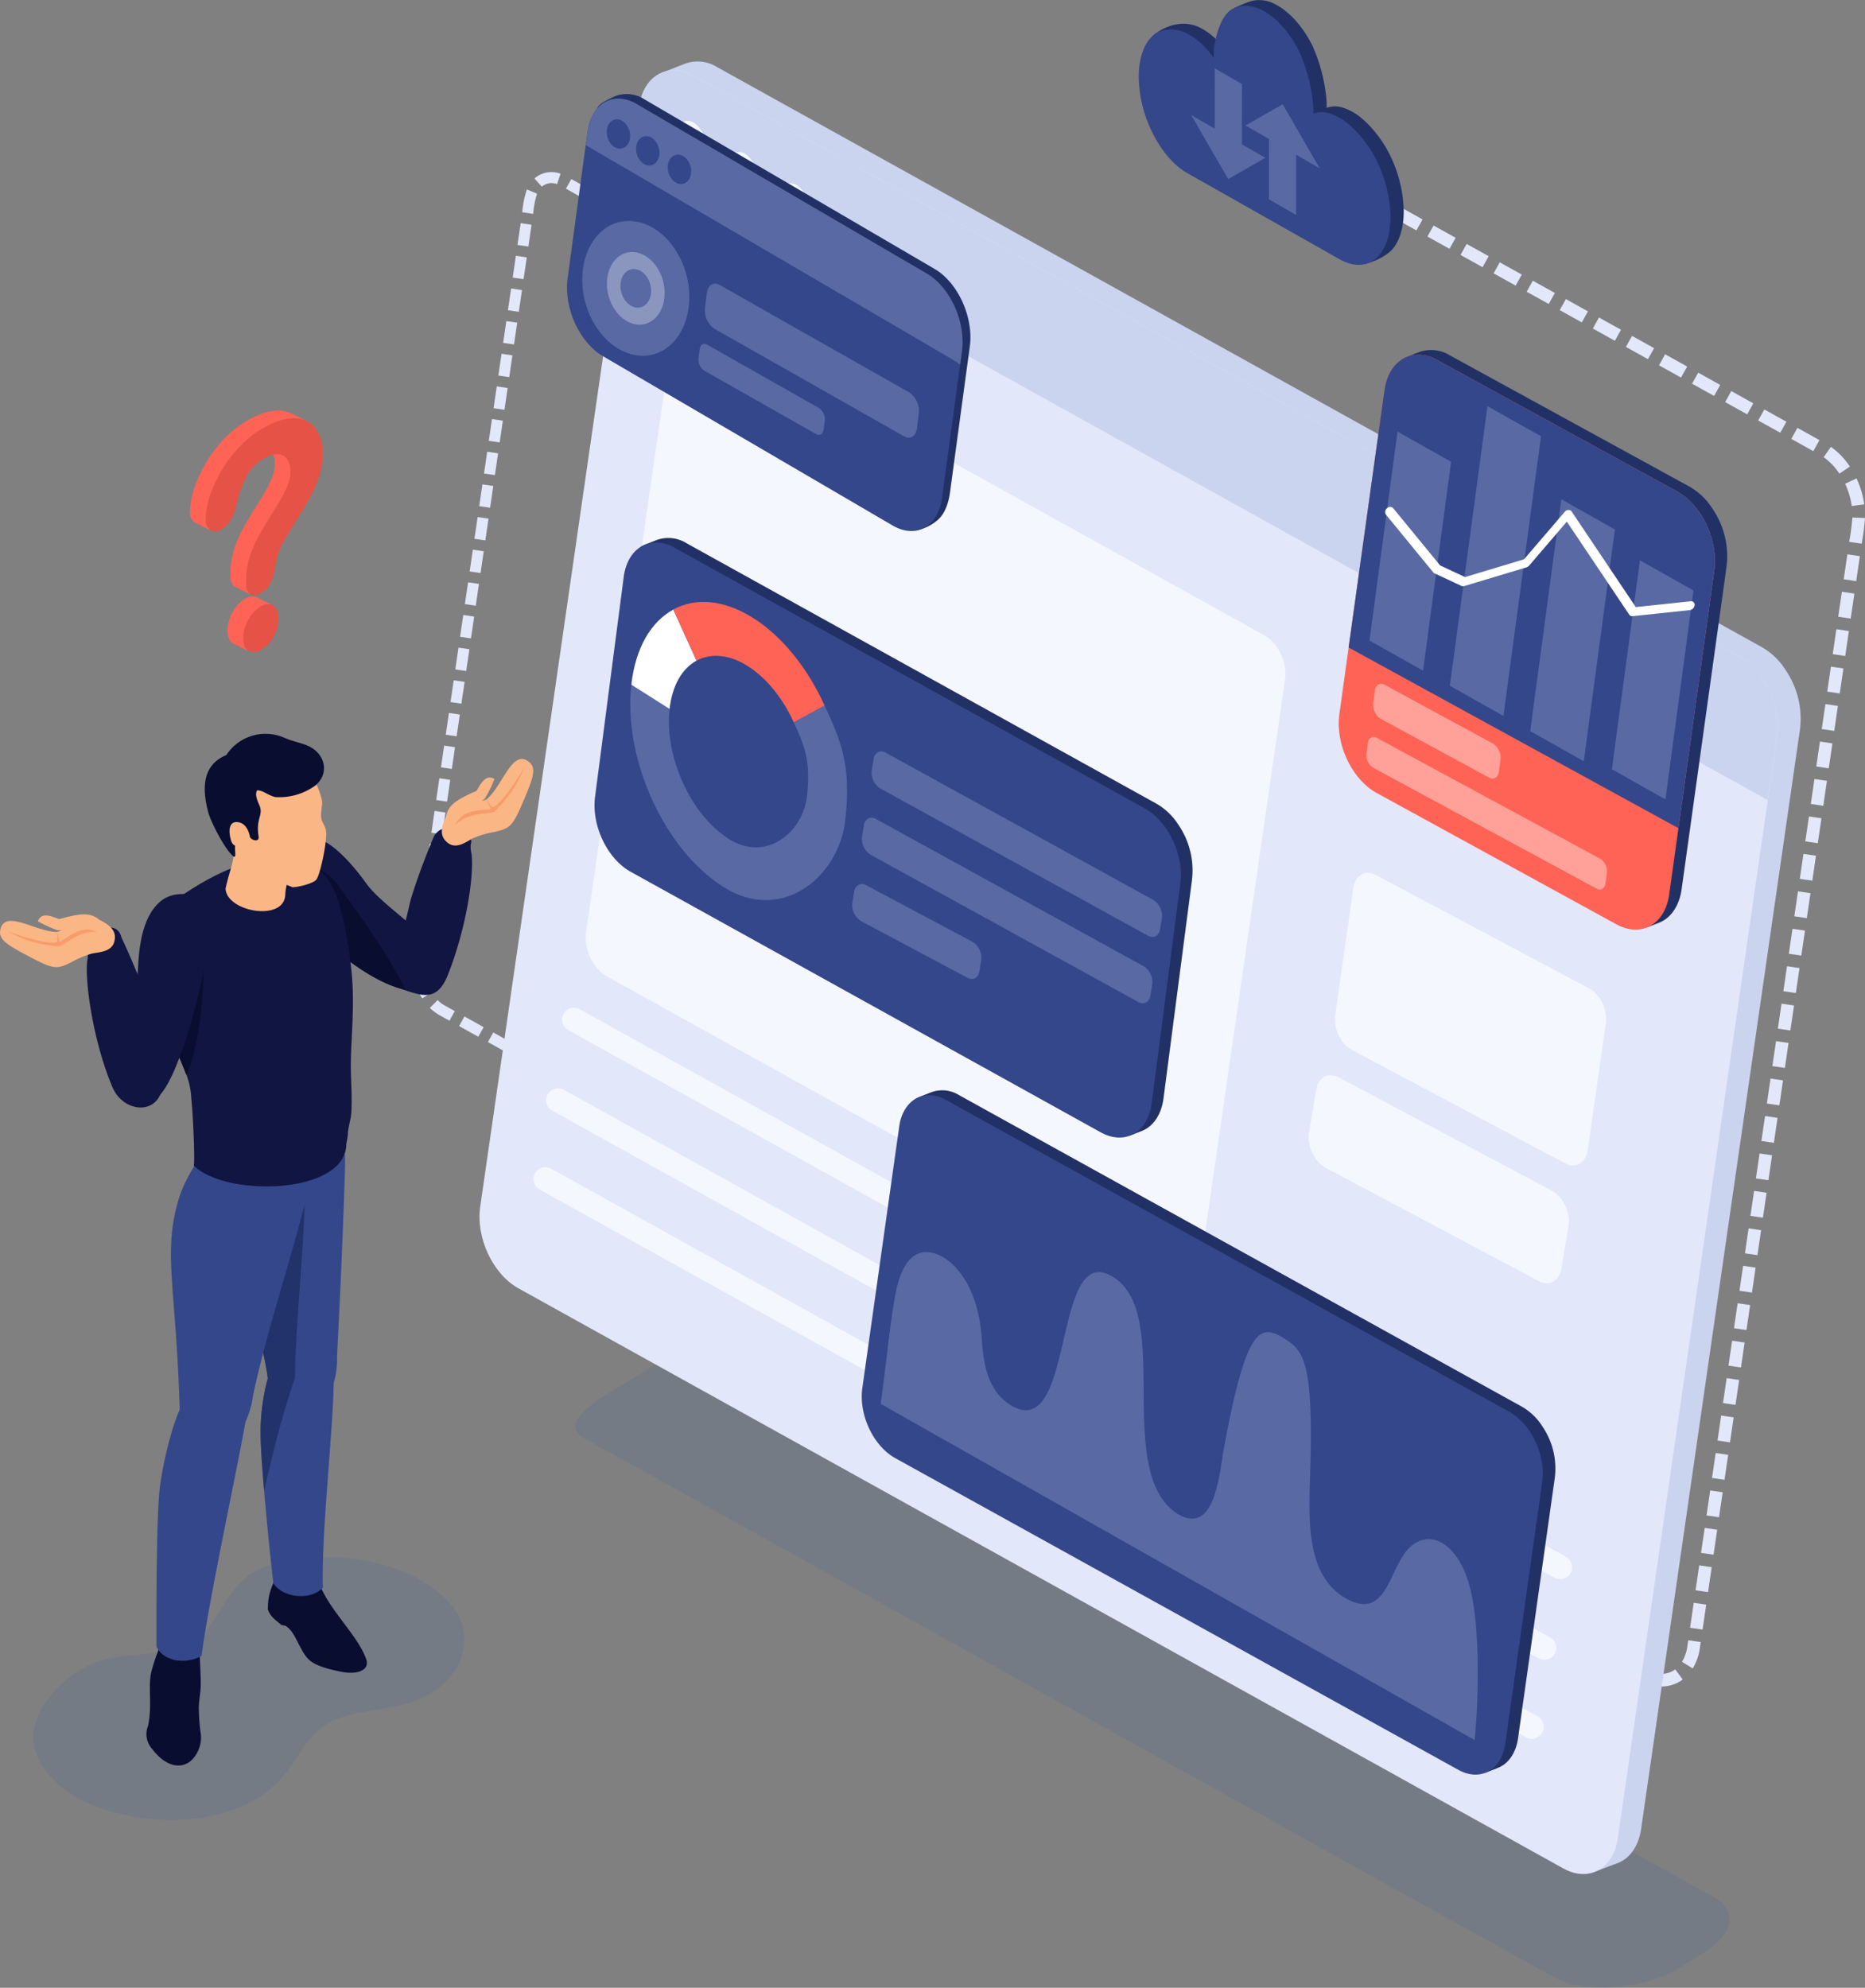 <svg xmlns="http://www.w3.org/2000/svg" xmlns:xlink="http://www.w3.org/1999/xlink" width="522.462" height="556.883" viewBox="0 0 522.462 556.883">
  <rect x="0" y="0" width="522.462" height="556.883" fill="#808080" stroke="none"/>
  <defs>
    <clipPath id="clip-path">
      <path id="Path_6057" data-name="Path 6057" d="M2920.173,1955.466l4.371,2.14a3.283,3.283,0,0,0-3.049.326l-4.371-2.141A3.275,3.275,0,0,1,2920.173,1955.466Z" transform="translate(-2917.124 -1955.219)" fill="#ff6355"/>
    </clipPath>
    <clipPath id="clip-path-2">
      <path id="Path_6073" data-name="Path 6073" d="M2918.535,1970.469l-4.371-2.14c-.049-.025-.1-.05-.146-.077q-1.473-.826-1.438-3.747a10.324,10.324,0,0,1,1.492-5.119,9.153,9.153,0,0,1,3.561-3.651l4.371,2.141a9.16,9.16,0,0,0-3.561,3.65,10.325,10.325,0,0,0-1.491,5.121c-.023,1.944.456,3.2,1.438,3.746C2918.437,1970.42,2918.486,1970.445,2918.535,1970.469Z" transform="translate(-2912.579 -1955.734)" fill="#ff6355"/>
    </clipPath>
    <clipPath id="clip-path-3">
      <path id="Path_6097" data-name="Path 6097" d="M2919.035,1958.867l-4.37-2.142a1.89,1.89,0,0,1-.277-.162c-.768-.516-1.137-1.688-1.116-3.531a23.445,23.445,0,0,1,.925-6.427,29.187,29.187,0,0,1,2.316-5.642q1.426-2.657,3.854-6.569c1.421-2.272,2.444-3.972,3.076-5.085a23.549,23.549,0,0,0,1.6-3.441,10.425,10.425,0,0,0,.676-3.466c.025-2.2-.606-3.691-1.887-4.508a3.4,3.4,0,0,0-.325-.182l4.37,2.14a3.274,3.274,0,0,1,.326.184c1.281.816,1.913,2.312,1.886,4.508a10.4,10.4,0,0,1-.675,3.465,23.655,23.655,0,0,1-1.6,3.442c-.633,1.113-1.656,2.813-3.077,5.085q-2.425,3.91-3.854,6.57a29.231,29.231,0,0,0-2.317,5.641,23.49,23.49,0,0,0-.924,6.427c-.022,1.843.348,3.015,1.116,3.531A2.15,2.15,0,0,0,2919.035,1958.867Z" transform="translate(-2913.271 -1917.711)" fill="#ff6355"/>
    </clipPath>
    <clipPath id="clip-path-4">
      <path id="Path_6121" data-name="Path 6121" d="M2909.08,1942.013l-4.371-2.141a2.428,2.428,0,0,1-.4-.248,3.3,3.3,0,0,1-1.228-2.842,25.206,25.206,0,0,1,2.1-8.975,37.107,37.107,0,0,1,5.912-9.744,29.775,29.775,0,0,1,8.982-7.383q4.754-2.529,8.368-2.267a8.015,8.015,0,0,1,2.956.761l4.371,2.14a8.015,8.015,0,0,0-2.956-.76q-3.615-.255-8.367,2.267a29.773,29.773,0,0,0-8.982,7.383,37.092,37.092,0,0,0-5.912,9.745,25.194,25.194,0,0,0-2.1,8.974,3.29,3.29,0,0,0,1.228,2.842A2.328,2.328,0,0,0,2909.08,1942.013Z" transform="translate(-2903.083 -1908.39)" fill="#ff6355"/>
    </clipPath>
  </defs>
  <g id="Group_3812" data-name="Group 3812" transform="translate(-2855.208 -1804.937)">
    <g id="Group_3911" data-name="Group 3911" transform="translate(2855.208 1804.937)">
      <path id="Path_5978" data-name="Path 5978" d="M2904.37,2222.628c12.726-4.146,11.1-17.874,23.95-22.552,11.737-4.273,26.039-3.571,37.68.7,7.627,2.8,18.118,9.674,18.36,18.966.263,10.163-8.346,16.611-17.442,18.9-5.188,1.307-10.579,1.706-15.738,3.129-11.162,3.08-11.593,10.542-18.57,17.976-12.614,13.44-36.948,13.385-52.759,6.828-8.574-3.555-17.08-11.07-16.158-20.31.867-8.691,10.507-17.44,18.576-19.937C2889.2,2224.183,2897.377,2224.905,2904.37,2222.628Z" transform="translate(-2854.265 -1761.021)" fill="#1a50b2" opacity="0.1"/>
      <g id="Group_3902" data-name="Group 3902" transform="translate(115.55)">
        <g id="Group_3876" data-name="Group 3876">
          <path id="Path_5979" data-name="Path 5979" d="M3241.682,2247.116l-1.718,3.089-6.178-3.435,1.719-3.089,6.177,3.435Zm-49.965-395.123,4.081,2.27,1.718-3.089-4.081-2.269-1.718,3.089Zm7.17,3.988,1.719-3.089,6.178,3.436-1.719,3.089-6.178-3.436Zm9.267,5.154,1.718-3.089,6.178,3.435-1.718,3.089-6.178-3.435Zm9.266,5.153,1.718-3.089,6.178,3.435-1.718,3.089-6.178-3.435Zm9.266,5.153,1.719-3.089,6.177,3.436-1.718,3.089-6.178-3.436Zm9.267,5.153,1.718-3.089,6.177,3.436-1.718,3.089-6.177-3.436Zm9.265,5.154,1.719-3.089,6.177,3.435-1.719,3.089-6.177-3.435Zm9.266,5.153,1.718-3.089,6.177,3.435-1.718,3.089-6.177-3.435Zm9.266,5.153,1.718-3.089,6.177,3.435-1.718,3.089-6.177-3.435Zm9.266,5.153,1.718-3.089,6.177,3.435-1.718,3.089-6.177-3.435Zm9.265,5.153,1.718-3.089,6.178,3.436-1.719,3.089-6.177-3.436Zm9.266,5.153,1.718-3.089,6.177,3.436-1.718,3.089-6.177-3.436Zm9.266,5.154,1.718-3.089,6.177,3.435-1.718,3.089-6.177-3.435Zm9.264,5.153,1.719-3.089,6.177,3.435-1.718,3.089-6.178-3.435Zm9.266,5.153,1.718-3.089,6.178,3.435-1.719,3.089-6.177-3.435Zm9.076,5.122a17.316,17.316,0,0,1,4.406,4.607l2.937-1.967a20.783,20.783,0,0,0-5.321-5.538l-2.022,2.9Zm6.006,7.45a22.006,22.006,0,0,1,1.867,6.238v-.007l3.5-.468a25.535,25.535,0,0,0-2.168-7.263l-3.2,1.5Zm2.04,9.452a63.682,63.682,0,0,1-.9,6.82l3.5.512a67.175,67.175,0,0,0,.933-7.191l-3.531-.141Zm-1.41,10.317,3.5.513-1.024,6.994-3.5-.513,1.025-6.994Zm-1.538,10.491,3.5.513-1.025,6.993-3.5-.511,1.024-6.994Zm-1.537,10.491,3.5.511-1.025,6.994-3.5-.513,1.024-6.993Zm-1.537,10.49,3.5.513-1.024,6.994-3.5-.512,1.024-6.994Zm-1.537,10.491,3.5.511-1.024,6.994-3.5-.512,1.025-6.993Zm-1.537,10.49,3.5.512-1.024,6.994-3.5-.512,1.025-6.994Zm-1.536,10.491,3.5.513-1.024,6.993-3.5-.511,1.025-6.994Zm-1.537,10.49,3.5.512-1.025,6.994-3.5-.513,1.025-6.994Zm-1.538,10.491,3.5.513-1.025,6.994-3.5-.513,1.024-6.994Zm-1.537,10.492,3.5.511-1.025,6.994-3.5-.513,1.024-6.993Zm-1.537,10.49,3.5.513-1.025,6.994-3.5-.512,1.024-6.994Zm-1.537,10.491,3.5.513-1.024,6.993-3.5-.511,1.024-6.994Zm-1.537,10.491,3.5.511-1.024,6.994-3.5-.512,1.025-6.993Zm-1.537,10.49,3.5.512-1.024,6.994-3.5-.512,1.025-6.994Zm-1.538,10.491,3.5.513-1.025,6.993-3.5-.511,1.024-6.994ZM3312,2112.674l3.5.511-1.025,6.994-3.5-.513,1.024-6.993Zm-1.537,10.49,3.5.511-1.025,6.994-3.5-.513,1.024-6.993Zm-1.537,10.489,3.5.513-1.024,6.993-3.5-.511,1.024-6.994Zm-1.537,10.49,3.5.513-1.024,6.993-3.5-.513,1.025-6.993Zm-1.537,10.49,3.5.511-1.024,6.994-3.5-.513,1.025-6.993Zm-1.537,10.489,3.5.513-1.024,6.993-3.5-.511,1.025-6.994Zm-1.538,10.49,3.5.513-1.025,6.993-3.5-.512,1.024-6.993Zm-1.536,10.49,3.5.511-1.025,6.994-3.5-.513,1.024-6.993Zm-1.537,10.489,3.5.513-1.025,6.993-3.5-.511,1.024-6.994Zm-1.537,10.49,3.5.512-1.024,6.993-3.5-.512,1.024-6.993Zm-1.537,10.49,3.5.513-1.024,6.993-3.5-.513,1.025-6.993Zm-1.537,10.49,3.5.511-1.024,6.994-3.5-.513,1.025-6.993Zm-1.537,10.489,3.5.512-1.024,6.993-3.5-.511,1.024-6.994Zm-1.537,10.49,3.5.513-1.024,6.993-3.5-.512,1.024-6.993Zm-1.536,10.49,3.5.511-.237,1.618a15.247,15.247,0,0,1-2.005,5.776l-3.005-1.859a11.755,11.755,0,0,0,1.513-4.428l.237-1.618Zm-3.645,8.165a6.461,6.461,0,0,1-5.3,1.09l-.718,3.461a9.97,9.97,0,0,0,8.116-1.706l-2.1-2.845Zm-8.1.03-1.712,3.091-6.181-3.436,1.718-3.089,6.176,3.434Zm-9.264-5.152-1.718,3.089-6.177-3.435,1.718-3.089,6.177,3.435Zm-9.266-5.153-1.718,3.089-6.177-3.436,1.718-3.089,6.177,3.436Zm-9.266-5.153-1.718,3.089-6.177-3.436,1.718-3.089Z" transform="translate(-2933.084 -1800.015)" fill="#e3e7fa" fill-rule="evenodd"/>
          <g id="Group_3875" data-name="Group 3875" transform="translate(203.455)">
            <g id="Group_3873" data-name="Group 3873">
              <path id="Path_5980" data-name="Path 5980" d="M3159.386,1812.893a20.27,20.27,0,0,1,7.176,6.818c-.026-.518-.05,1.381-.033-1.552s-1.667-7.674.628-10.048c.91-.941,5.34-2.67,6.4-2.943a9.481,9.481,0,0,1,6.937,1.212c3.844,2.1,7.324,6.194,9.851,11.113a46.457,46.457,0,0,1,4.1,16.113c0,2.968-.016,1.025-.045,1.523,2.14-.643,4.06-.634,7.364,1.193s7.467,6.338,10.048,11.346a37.072,37.072,0,0,1,4.225,16.385c.01,4.278-.966,7.676-2.626,10.028-1.673,2.372-4.906,3.772-7.2,4.532-6.572,2.282-19.241-11.042-25.927-14.826q-10.642-6.025-21.174-11.98c-3.828-2.165-7.257-6.291-9.714-11.219a36.109,36.109,0,0,1-3.88-15.983c.028-3.12-2.253-7.8.7-10.045C3150.809,1811.077,3155.711,1810.86,3159.386,1812.893Z" transform="translate(-3141.802 -1804.937)" fill="#223165" fill-rule="evenodd"/>
              <path id="Path_5981" data-name="Path 5981" d="M3155.962,1814.345a20.254,20.254,0,0,1,7.175,6.819c-.024-.518-.05,1.38-.033-1.553s1.605-9.342,4.127-11.473,6-2.407,9.842-.3,7.324,6.194,9.851,11.113a46.436,46.436,0,0,1,4.1,16.112c0,2.969-.014,1.026-.044,1.524,2.14-.643,4.06-.635,7.364,1.193s7.467,6.338,10.048,11.346a36.985,36.985,0,0,1,4.226,16.384c.012,5.5-1.593,9.6-4.181,11.761s-6.159,2.354-10.093.128l-21.479-12.155q-10.641-6.023-21.175-11.979c-3.826-2.165-7.257-6.291-9.714-11.219a36.108,36.108,0,0,1-3.88-15.983c.05-5.341,1.616-9.311,4.116-11.427S3152.749,1812.568,3155.962,1814.345Z" transform="translate(-3142.095 -1804.775)" fill="#34478b" fill-rule="evenodd"/>
            </g>
            <g id="Group_3874" data-name="Group 3874" transform="translate(14.7 19.145)">
              <path id="Path_5982" data-name="Path 5982" d="M3161.9,1839.042l-6.585-3.8,10.356,17.936,10.422-5.94-6.582-3.8.019-16.888-7.612-4.395Z" transform="translate(-3155.314 -1822.154)" fill="#5869a3" fill-rule="evenodd"/>
              <path id="Path_5983" data-name="Path 5983" d="M3183.187,1845.345l6.585,3.8-10.356-17.936-10.422,5.94,6.582,3.8-.018,16.888,7.612,4.395Z" transform="translate(-3153.783 -1821.14)" fill="#5869a3" fill-rule="evenodd"/>
            </g>
          </g>
          <path id="Path_5984" data-name="Path 5984" d="M3010.2,1857.434l1.5-2.693,5.387,2.995-1.5,2.694-5.387-3Zm7.929,252.131-4.051-2.253-1.5,2.694,4.05,2.252,1.5-2.693Zm-6.744-3.751-1.5,2.693-5.387-3,1.5-2.694,5.387,3Zm-8.081-4.495-1.5,2.694-5.387-3,1.5-2.693,5.386,3Zm-8.079-4.493-1.5,2.694-5.387-3,1.5-2.693,5.387,3Zm-8.081-4.493-1.5,2.693-5.387-3,1.5-2.693,5.386,3Zm-8.079-4.493-1.5,2.693-5.386-2.995,1.5-2.694,5.387,3Zm-8.081-4.493-1.5,2.694-2.772-1.542a12.772,12.772,0,0,1-2.709-2.055l2.167-2.192a9.141,9.141,0,0,0,2.038,1.552l2.774,1.542Zm-6.521-5.223a14.609,14.609,0,0,1-2.045-5.151l-3.03.563a17.737,17.737,0,0,0,2.472,6.239l2.6-1.651Zm-2.263-7.881a57.966,57.966,0,0,1,.8-5.939l-3.05-.447a59.568,59.568,0,0,0-.833,6.271l3.08.114Zm1.25-8.989-3.05-.447.9-6.1,3.049.447-.894,6.1Zm1.341-9.148-3.049-.448.894-6.1,3.049.448-.894,6.1Zm1.341-9.149-3.049-.447.894-6.1,3.049.447-.894,6.1Zm1.341-9.148-3.05-.447.894-6.1,3.049.447-.893,6.1Zm1.34-9.148-3.049-.447.893-6.1,3.05.447-.894,6.1Zm1.34-9.148-3.049-.447.894-6.1,3.049.447-.894,6.1Zm1.341-9.148-3.05-.447.894-6.1,3.049.447-.893,6.1Zm1.34-9.148-3.049-.447.893-6.1,3.05.447-.894,6.1Zm1.34-9.148-3.049-.447.894-6.1,3.049.447-.894,6.1Zm1.341-9.148-3.049-.447.893-6.1,3.05.447-.894,6.1Zm1.34-9.148-3.049-.447.894-6.1,3.049.448-.894,6.1Zm1.341-9.148-3.05-.447.894-6.1,3.049.448-.893,6.1Zm1.339-9.148-3.049-.447.894-6.1,3.049.447-.894,6.1Zm1.34-9.148-3.049-.447.893-6.1,3.05.447-.894,6.1Zm1.34-9.148-3.049-.447.893-6.1,3.05.447-.894,6.1Zm1.34-9.148-3.049-.447.893-6.1,3.05.447-.894,6.1Zm1.34-9.148-3.049-.447.893-6.1,3.049.447-.893,6.1Zm1.34-9.148-3.049-.447.893-6.1,3.049.447-.893,6.1Zm1.34-9.147-3.049-.448.893-6.1,3.049.447-.893,6.1Zm1.34-9.148-3.049-.448.893-6.1,3.049.447-.893,6.1Zm1.34-9.148-3.05-.447.894-6.1,3.049.447-.893,6.1Zm1.34-9.148-3.05-.447.894-6.1,3.049.447-.893,6.1Zm1.34-9.148-3.05-.447a26.944,26.944,0,0,1,1.29-6.406l2.841,1.2a25.961,25.961,0,0,0-1.081,5.658Zm2.432-7.615a4.154,4.154,0,0,1,4.25-.71l1-2.915a7.216,7.216,0,0,0-7.307,1.325l2.052,2.3Zm6.753.558,1.5-2.694,5.386,3-1.5,2.693Z" transform="translate(-2959.124 -1800.082)" fill="#e3e7fa" fill-rule="evenodd"/>
        </g>
        <path id="Path_5985" data-name="Path 5985" d="M3317.74,2297.57,3048.911,2148.9c-6.6-3.015-16.3-5.859-22.769-1.917l-16.563,10.091c-3.33,2.029-14.285,8.767-6.958,12.75,21.557,11.721,250.318,139.313,272.208,151.22,4.141,2.251,10.2,3.065,16.555,2.539,6.33-.525,12.9-2.238,17.93-5.34l6.615-4.081c4.676-2.884,7.267-6.033,7.516-9.056C3323.688,2302.158,3321.791,2299.419,3317.74,2297.57Z" transform="translate(-2954.531 -1766.859)" fill="#1a50b2" fill-rule="evenodd" opacity="0.1"/>
        <g id="Group_3885" data-name="Group 3885" transform="translate(18.777 17.21)">
          <g id="Group_3884" data-name="Group 3884">
            <g id="Group_3881" data-name="Group 3881">
              <path id="Path_5986" data-name="Path 5986" d="M3037.388,1821.981a10.339,10.339,0,0,0-8.8-.984l-6.605,2.582c-2.4,12.413,258.86,500.608,261.923,503.765l5.9-2.225c3.871-1.524,5.9-5.554,6.469-9.472l44.534-308.25a.323.323,0,0,0,.007-.039,24.285,24.285,0,0,0-4.05-16.437,19.128,19.128,0,0,0-6.65-6.411Z" transform="translate(-2970.865 -1820.414)" fill="#cad4ef" fill-rule="evenodd"/>
              <path id="Path_5987" data-name="Path 5987" d="M3328.744,1986.77l-292.722-162.528c-7.174-3.976-14.005-.16-15.272,8.494l-44.535,308.252c-1.267,8.653,3.5,18.9,10.675,22.876l292.726,162.528c7.173,3.976,14.021.168,15.287-8.483l44.535-308.255C3340.706,2001,3335.917,1990.746,3328.744,1986.77Z" transform="translate(-2976.01 -1820.162)" fill="#e3e7fa" fill-rule="evenodd"/>
              <g id="Group_3880" data-name="Group 3880" transform="translate(15.185 265.112)">
                <g id="Group_3877" data-name="Group 3877" transform="translate(7.944)">
                  <path id="Path_5988" data-name="Path 5988" d="M3276.41,2218.917a3.324,3.324,0,0,1-1.616-.42l-276.266-153.409a3.336,3.336,0,1,1,3.239-5.833l276.265,153.409a3.337,3.337,0,0,1-1.622,6.254Z" transform="translate(-2996.811 -2058.834)" fill="#f5f7ff"/>
                </g>
                <g id="Group_3878" data-name="Group 3878" transform="translate(3.51 22.59)">
                  <path id="Path_5989" data-name="Path 5989" d="M3272.423,2239.231a3.322,3.322,0,0,1-1.615-.42L2994.541,2085.4a3.336,3.336,0,1,1,3.238-5.833l276.266,153.409a3.337,3.337,0,0,1-1.623,6.254Z" transform="translate(-2992.823 -2079.149)" fill="#f5f7ff"/>
                </g>
                <g id="Group_3879" data-name="Group 3879" transform="translate(0 44.704)">
                  <path id="Path_5990" data-name="Path 5990" d="M3269.266,2259.12a3.32,3.32,0,0,1-1.615-.42l-276.267-153.41a3.336,3.336,0,1,1,3.238-5.833l276.266,153.41a3.337,3.337,0,0,1-1.622,6.254Z" transform="translate(-2989.666 -2099.038)" fill="#f5f7ff"/>
                </g>
              </g>
              <path id="Path_5991" data-name="Path 5991" d="M3192.92,1973.933l-157.805-87.618c-3.867-2.143-7.549-.085-8.233,4.579l-24.008,166.176c-.683,4.666,1.888,10.19,5.754,12.333l157.806,87.617c3.867,2.144,7.558.09,8.241-4.573l24.008-166.177C3199.369,1981.606,3196.787,1976.077,3192.92,1973.933Z" transform="translate(-2973.016 -1813.131)" fill="#f5f7ff" fill-rule="evenodd"/>
              <path id="Path_5992" data-name="Path 5992" d="M3274.671,2050.192l-75.97-40.4c-3.866-2.144-7.549-.086-8.233,4.579l-15.033,106.649c-.683,4.664,1.888,10.189,5.755,12.331l75.971,40.4c3.867,2.144,7.558.09,8.24-4.573l15.034-106.65C3281.119,2057.865,3278.537,2052.335,3274.671,2050.192Z" transform="translate(-2953.696 -1799.308)" fill="#e3e7fa" fill-rule="evenodd"/>
              <path id="Path_5993" data-name="Path 5993" d="M3262.863,2057.3l-59.723-31.76c-3.04-1.685-5.936-.068-6.473,3.6l-5.049,35.539c-.537,3.667,1.484,8.011,4.523,9.7l59.724,31.761c3.04,1.685,5.941.071,6.479-3.6l5.051-35.54C3267.932,2063.332,3265.9,2058.986,3262.863,2057.3Z" transform="translate(-2951.882 -1797.524)" fill="#f5f7ff" fill-rule="evenodd"/>
              <path id="Path_5994" data-name="Path 5994" d="M3253.168,2108.263l-59.722-31.761c-3.041-1.685-5.936-.067-6.473,3.6l-1.985,11.884c-.537,3.667,1.484,8.009,4.525,9.694l59.723,31.761c3.04,1.685,5.942.071,6.479-3.6l1.984-11.885C3258.238,2114.3,3256.208,2109.947,3253.168,2108.263Z" transform="translate(-2952.624 -1791.819)" fill="#f5f7ff" fill-rule="evenodd"/>
            </g>
            <g id="Group_3883" data-name="Group 3883" transform="translate(42.19 2.505)">
              <path id="Path_5995" data-name="Path 5995" d="M3324.5,1986.77l-292.723-162.528c-7.173-3.976-14-.16-15.271,8.494l-2.55,17.4L3332.634,2027.1l2.555-17.443C3336.458,2001,3331.669,1990.746,3324.5,1986.77Z" transform="translate(-3013.953 -1822.668)" fill="#cad4ef" fill-rule="evenodd"/>
              <g id="Group_3882" data-name="Group 3882" transform="translate(13.171 14.117)">
                <path id="Path_5996" data-name="Path 5996" d="M3028.964,1846.922a9.783,9.783,0,0,1-3.027-8.664c.594-2.918,2.911-3.772,5.176-1.9a9.791,9.791,0,0,1,3.026,8.664C3033.545,1847.937,3031.227,1848.788,3028.964,1846.922Z" transform="translate(-3025.797 -1835.363)" fill="#f5f7ff" fill-rule="evenodd"/>
                <path id="Path_5997" data-name="Path 5997" d="M3041.9,1854.782a9.79,9.79,0,0,1-3.026-8.666c.594-2.918,2.91-3.772,5.176-1.9a9.792,9.792,0,0,1,3.026,8.665C3046.482,1855.8,3044.163,1856.648,3041.9,1854.782Z" transform="translate(-3024.349 -1834.484)" fill="#f5f7ff" fill-rule="evenodd"/>
                <path id="Path_5998" data-name="Path 5998" d="M3054.836,1862.639a9.783,9.783,0,0,1-3.025-8.664c.593-2.917,2.91-3.772,5.176-1.9a9.8,9.8,0,0,1,3.026,8.664C3059.419,1863.655,3057.1,1864.505,3054.836,1862.639Z" transform="translate(-3022.9 -1833.604)" fill="#f5f7ff" fill-rule="evenodd"/>
              </g>
            </g>
          </g>
        </g>
        <g id="Group_3901" data-name="Group 3901" transform="translate(43.28 26.327)">
          <g id="Group_3890" data-name="Group 3890" transform="translate(7.717 124.377)">
            <g id="Group_3889" data-name="Group 3889">
              <g id="Group_3886" data-name="Group 3886">
                <path id="Path_5999" data-name="Path 5999" d="M3162.585,2039.548l-10.032,68.184,1.2.146,3.286-1.276c3.6-1.419,5.494-5.171,6.022-8.817l8.026-61.558c0-.013,0-.026,0-.037a22.585,22.585,0,0,0-3.77-15.3,17.8,17.8,0,0,0-6.189-5.969l-131.693-73a9.624,9.624,0,0,0-8.191-.914l-2.9,1.132c-1.458.547-1.909.985-1.9,1.076C3017.824,1955.963,3164.5,2026.475,3162.585,2039.548Z" transform="translate(-3003.702 -1940.468)" fill="#223165" fill-rule="evenodd"/>
                <path id="Path_6000" data-name="Path 6000" d="M3159.107,2016.1l-131.69-73a9.546,9.546,0,0,0-8.187-.917c-3.069,1.2-5.365,4.3-6.028,8.824l-8.025,61.56c-1.181,8.055,3.259,17.594,9.936,21.294l131.692,73c6.678,3.7,13.05.156,14.231-7.9l8.025-61.562C3170.242,2029.345,3165.784,2019.8,3159.107,2016.1Z" transform="translate(-3004.987 -1940.337)" fill="#34478b" fill-rule="evenodd"/>
              </g>
              <g id="Group_3887" data-name="Group 3887" transform="translate(72.179 59.809)">
                <path id="Path_6001" data-name="Path 6001" d="M3153.742,2035.873l-75.01-41.268a2.28,2.28,0,0,0-1.958-.218,2.508,2.508,0,0,0-1.441,2.109l-.5,3.034a5.313,5.313,0,0,0,2.375,5.09l75.013,41.268c1.6.884,3.12.037,3.4-1.888l.5-3.036A5.314,5.314,0,0,0,3153.742,2035.873Z" transform="translate(-3069.35 -1994.255)" fill="#5869a3"/>
                <path id="Path_6002" data-name="Path 6002" d="M3151.3,2052.575l-75.01-41.268a2.285,2.285,0,0,0-1.958-.218,2.508,2.508,0,0,0-1.441,2.109l-.5,3.035a5.313,5.313,0,0,0,2.375,5.09l75.012,41.267c1.6.884,3.119.038,3.4-1.888l.5-3.036A5.313,5.313,0,0,0,3151.3,2052.575Z" transform="translate(-3069.625 -1992.385)" fill="#5869a3"/>
                <path id="Path_6003" data-name="Path 6003" d="M3103.678,2043.891l-29.835-15.881a2.278,2.278,0,0,0-1.957-.219,2.505,2.505,0,0,0-1.441,2.11l-.5,3.034a5.308,5.308,0,0,0,2.375,5.089l29.836,15.882c1.6.885,3.119.038,3.4-1.888l.5-3.035A5.315,5.315,0,0,0,3103.678,2043.891Z" transform="translate(-3069.898 -1990.515)" fill="#5869a3"/>
              </g>
              <g id="Group_3888" data-name="Group 3888" transform="translate(10.018 17.93)">
                <path id="Path_6004" data-name="Path 6004" d="M3014.292,1977.451c-2.314,20.771,9.2,46.146,25.76,56.636s32.427-3.02,34.168-18.657-1.184-22.14-5.917-32.452c-2.881,1.59-5.763,3.18-8.641,4.737,3.07,6.627,4.965,10.868,3.845,20.92s-11.326,18.728-21.955,11.987-18.031-23.043-16.546-36.38C3021.47,1981.987,3017.869,1979.718,3014.292,1977.451Z" transform="translate(-3013.996 -1954.257)" fill="#5869a3" fill-rule="evenodd"/>
                <path id="Path_6005" data-name="Path 6005" d="M3026.025,1958.522c-6.188,3.354-10.606,10.646-11.763,21.048,3.577,2.267,7.179,4.536,10.714,6.791.743-6.669,3.565-11.371,7.546-13.528Q3029.26,1965.692,3026.025,1958.522Z" transform="translate(-3013.966 -1956.377)" fill="#fff" fill-rule="evenodd"/>
                <path id="Path_6006" data-name="Path 6006" d="M3047.248,1961.117c-8.284-5.244-16.238-5.767-22.4-2.412q3.223,7.187,6.493,14.343c3.982-2.157,9.095-1.829,14.388,1.533s9.845,9.134,12.831,15.708c2.878-1.558,5.757-3.116,8.638-4.706C3062.543,1975.326,3055.53,1966.362,3047.248,1961.117Z" transform="translate(-3012.781 -1956.593)" fill="#ff6355" fill-rule="evenodd"/>
              </g>
            </g>
          </g>
          <g id="Group_3892" data-name="Group 3892" transform="translate(82.581 279.099)">
            <g id="Group_3891" data-name="Group 3891">
              <path id="Path_6007" data-name="Path 6007" d="M3256.638,2191.3l-12.191,79.387,1.116.136,3.043-1.182c.153-.06.3-.124.449-.194l.043-.017c3.337-1.313,5.087-4.789,5.576-8.165l10.333-73.251c0-.012,0-.023,0-.032a20.928,20.928,0,0,0-3.492-14.172,16.479,16.479,0,0,0-5.733-5.529l-157.723-87.315a8.912,8.912,0,0,0-7.586-.847l-2.684,1.049c-.281.106-.522.207-.727.3-1.165.464-1.532.827-1.524.905C3086.811,2094.175,3258.415,2179.19,3256.638,2191.3Z" transform="translate(-3070.832 -2079.612)" fill="#223165" fill-rule="evenodd"/>
              <path id="Path_6008" data-name="Path 6008" d="M3253.708,2169.554l-157.721-87.316a8.841,8.841,0,0,0-7.584-.85c-2.843,1.108-4.969,3.983-5.584,8.174l-10.331,73.252c-1.093,7.46,3.019,16.295,9.2,19.723l157.723,87.315c6.186,3.427,12.088.145,13.181-7.314l10.331-73.253C3264.021,2181.824,3259.892,2172.982,3253.708,2169.554Z" transform="translate(-3072.313 -2079.47)" fill="#34478b" fill-rule="evenodd"/>
              <path id="Path_6009" data-name="Path 6009" d="M3081.037,2133.1c1.778-10.341,5.8-13.839,10.943-12.4a10.847,10.847,0,0,1,2.443,1.04c5.044,2.876,10.187,10.393,10.971,22.908.5,7.924,2.016,15.185,8.655,18.97,17.453,9.344,11.159-45.95,27.684-36.52,14.229,8.122,5.715,37.492,11.253,56.1,1.925,6.453,5.391,9.488,7.781,10.851,10.05,5.36,11.162-11.582,12.469-18.711,6.057-32.942,9.9-34.756,16.026-31.263,6.4,3.717,9.25,6.241,8.066,40.644-.49,14.07,0,26.669,9.9,32.6,11.054,6.307,12.026-6.618,16.934-12.914,2.917-3.738,6.7-4.5,10.16-2.533,3.738,2.13,7.091,7.459,8.549,15.686,2.443,13.8,1.318,32.883.592,39.544l-166.386-94.2C3078.507,2152.813,3079.5,2142.043,3081.037,2133.1Z" transform="translate(-3071.779 -2075.046)" fill="#5869a3" fill-rule="evenodd"/>
            </g>
          </g>
          <g id="Group_3896" data-name="Group 3896" transform="translate(216.206 71.712)">
            <g id="Group_3895" data-name="Group 3895">
              <path id="Path_6010" data-name="Path 6010" d="M3290.489,1957.123l-14.728,97.623,1.258.154,3.434-1.333c3.764-1.482,5.739-5.4,6.292-9.213l12.632-90.7a.182.182,0,0,0,.005-.038,23.609,23.609,0,0,0-3.937-15.987,18.625,18.625,0,0,0-6.467-6.236l-67.119-36.766a10.058,10.058,0,0,0-8.559-.956l-3.027,1.183c-1.523.572-1.994,1.031-1.985,1.124C3209.716,1909.295,3292.494,1943.465,3290.489,1957.123Z" transform="translate(-3190.714 -1893.105)" fill="#223165" fill-rule="evenodd"/>
              <path id="Path_6011" data-name="Path 6011" d="M3287.283,1932.62l-67.116-36.767a9.974,9.974,0,0,0-8.554-.958c-3.207,1.249-5.606,4.493-6.3,9.22l-12.633,90.7c-1.233,8.418,3.406,18.382,10.381,22.249l67.119,36.767c6.978,3.866,13.636.164,14.868-8.25l12.631-90.7C3298.916,1946.464,3294.259,1936.487,3287.283,1932.62Z" transform="translate(-3192.483 -1892.969)" fill="#ff6355" fill-rule="evenodd"/>
              <path id="Path_6012" data-name="Path 6012" d="M3287,1932.62l-67.116-36.767a9.974,9.974,0,0,0-8.554-.958c-3.207,1.249-5.606,4.492-6.3,9.22l-10.059,72.22,92.389,50.612,10.036-72.07C3298.638,1946.462,3293.98,1936.487,3287,1932.62Z" transform="translate(-3192.204 -1892.969)" fill="#34478b" fill-rule="evenodd"/>
              <g id="Group_3893" data-name="Group 3893" transform="translate(7.74 93.547)" opacity="0.4">
                <path id="Path_6013" data-name="Path 6013" d="M3201.611,1979.194c.227-1.685,1.5-2.427,2.836-1.656l30.376,16.48a4.746,4.746,0,0,1,2.012,4.451l-.441,3.333c-.228,1.685-1.5,2.426-2.837,1.656l-30.376-16.48a4.742,4.742,0,0,1-2.012-4.451Z" transform="translate(-3199.255 -1977.234)" fill="#fff" fill-rule="evenodd"/>
                <path id="Path_6014" data-name="Path 6014" d="M3199.864,1992.316c.2-1.484,1.32-2.138,2.5-1.459,17.223,9.344,45.455,24.59,62.678,33.932a4.183,4.183,0,0,1,1.771,3.922l-.389,2.937c-.2,1.483-1.321,2.137-2.5,1.458-17.222-9.344-45.456-24.589-62.679-33.934a4.177,4.177,0,0,1-1.771-3.92Z" transform="translate(-3199.444 -1975.738)" fill="#fff" fill-rule="evenodd"/>
              </g>
              <path id="Path_6015" data-name="Path 6015" d="M3275.986,1950.459l-7.851,58.531,15.01,8.456,7.851-58.531-15.01-8.456Zm-42.711-43.2-10.531,78.348,15.009,8.455,10.531-78.348-15.009-8.455Zm20.7,26.1,15.01,8.455-8.719,64.939-15.009-8.456,8.718-64.938Zm-45.894-18.96,15.009,8.455-7.852,58.532-15.009-8.457Z" transform="translate(-3191.616 -1891.521)" fill="#5869a3" fill-rule="evenodd"/>
              <g id="Group_3894" data-name="Group 3894" transform="translate(12.98 43.976)">
                <path id="Path_6016" data-name="Path 6016" d="M3204.377,1934.8a1.313,1.313,0,0,1,.315-1.763,1.207,1.207,0,0,1,1.731-.037l13.155,16.047,6.97,3.256,16.526-4.968,11.391-13.281a1.314,1.314,0,0,1,1.761-.338.891.891,0,0,1,.231.275l17.93,26.724,15.371-1.627a.976.976,0,0,1,1.117,1.111,1.589,1.589,0,0,1-1.357,1.367l-15.969,1.689a1,1,0,0,1-.989-.409l-17.489-26.064-10.555,12.307,0,0a1.591,1.591,0,0,1-.746.494l-17.416,5.236a1.153,1.153,0,0,1-.822-.04l-7.467-3.487a.922.922,0,0,1-.4-.284Z" transform="translate(-3204.156 -1932.654)" fill="#fff" fill-rule="evenodd"/>
              </g>
            </g>
          </g>
          <g id="Group_3900" data-name="Group 3900">
            <g id="Group_3899" data-name="Group 3899">
              <path id="Path_6017" data-name="Path 6017" d="M3005.755,1838.074c.374-2.849-.4-4.571,1.013-6.183.9-1.025,3.742-2.347,4.93-2.794a9.1,9.1,0,0,1,7.854,1.033l81.222,47.474c6.54,3.787,10.984,13.5,9.912,21.67l-5.567,41.023c-.333,2.533-1.277,5.8-3.436,7.665a13.344,13.344,0,0,1-5.926,2.934c-1.859.234-2.352-1.447-4.437-2.654l-81.22-47.474c-6.549-3.792-10.985-13.5-9.913-21.67Z" transform="translate(-2997.824 -1828.614)" fill="#223165" fill-rule="evenodd"/>
              <path id="Path_6018" data-name="Path 6018" d="M3003.776,1839.246c1.071-8.172,7.248-11.737,13.8-7.945l81.221,47.473c6.542,3.787,10.984,13.5,9.913,21.671l-5.569,41.022c-1.071,8.171-7.255,11.733-13.8,7.946l-81.219-47.474c-6.548-3.792-10.985-13.5-9.913-21.67Z" transform="translate(-2998.046 -1828.483)" fill="#34478b" fill-rule="evenodd"/>
              <path id="Path_6019" data-name="Path 6019" d="M3003.248,1839.246c1.071-8.172,7.248-11.737,13.8-7.946l81.222,47.474c6.54,3.788,10.984,13.5,9.912,21.67l-.523,3.852a21.069,21.069,0,0,0-2.19-1.464l-102.7-60.029Z" transform="translate(-2997.518 -1828.483)" fill="#5869a3" fill-rule="evenodd"/>
              <g id="Group_3897" data-name="Group 3897" transform="translate(4.28 35.568)">
                <path id="Path_6020" data-name="Path 6020" d="M3017.681,1860.918c8.272,1.893,14.626,11.742,14.191,22s-7.494,17.039-15.765,15.146-14.626-11.742-14.191-22S3009.409,1859.025,3017.681,1860.918Z" transform="translate(-3001.895 -1860.601)" fill="#5869a3" fill-rule="evenodd"/>
                <path id="Path_6021" data-name="Path 6021" d="M3016.623,1868.6c4.46,1.02,7.885,6.332,7.651,11.861s-4.04,9.187-8.5,8.167-7.886-6.331-7.651-11.862,4.039-9.186,8.5-8.166Zm-.2,4.695c-2.368-.542-4.39,1.4-4.514,4.339s1.695,5.758,4.064,6.3,4.39-1.4,4.515-4.337S3018.793,1873.838,3016.424,1873.3Z" transform="translate(-3001.199 -1859.724)" fill="#fff" fill-rule="evenodd" opacity="0.3"/>
                <path id="Path_6022" data-name="Path 6022" d="M3033.375,1878.891c.286-2.18,1.932-3.105,3.674-2.062l53.038,30.071a6.341,6.341,0,0,1,2.638,5.84l-.554,4.313c-.287,2.181-1.934,3.106-3.675,2.064l-53.037-30.071a6.338,6.338,0,0,1-2.639-5.84Z" transform="translate(-2998.437 -1858.832)" fill="#5869a3" fill-rule="evenodd"/>
                <path id="Path_6023" data-name="Path 6023" d="M3031.518,1893.057c.169-1.288,1.14-1.835,2.171-1.218l31.318,17.757a3.742,3.742,0,0,1,1.558,3.448l-.327,2.548c-.169,1.288-1.142,1.833-2.171,1.218l-31.318-17.757a3.742,3.742,0,0,1-1.558-3.448Z" transform="translate(-2998.618 -1857.132)" fill="#5869a3" fill-rule="evenodd"/>
              </g>
              <g id="Group_3898" data-name="Group 3898" transform="translate(11.149 7.095)">
                <path id="Path_6024" data-name="Path 6024" d="M3011.514,1835.064c1.8.411,3.187,2.559,3.093,4.795s-1.633,3.714-3.436,3.3-3.188-2.56-3.094-4.795S3009.711,1834.651,3011.514,1835.064Z" transform="translate(-3008.073 -1834.995)" fill="#34478b" fill-rule="evenodd"/>
                <path id="Path_6025" data-name="Path 6025" d="M3018.9,1839.3c1.8.412,3.188,2.56,3.094,4.8s-1.634,3.714-3.436,3.3-3.188-2.56-3.094-4.8S3017.095,1838.891,3018.9,1839.3Z" transform="translate(-3007.246 -1834.52)" fill="#34478b" fill-rule="evenodd"/>
                <path id="Path_6026" data-name="Path 6026" d="M3026.887,1843.962c1.8.413,3.188,2.56,3.094,4.8s-1.634,3.714-3.437,3.3-3.187-2.56-3.092-4.8S3025.085,1843.549,3026.887,1843.962Z" transform="translate(-3006.351 -1833.999)" fill="#34478b" fill-rule="evenodd"/>
              </g>
            </g>
          </g>
        </g>
      </g>
      <g id="Group_3910" data-name="Group 3910" transform="translate(0 205.585)">
        <g id="Group_3904" data-name="Group 3904" transform="translate(76.971 7.051)">
          <path id="Path_6027" data-name="Path 6027" d="M2958.606,2058.273c-5.519-1.739-16.447-7.9-27.943-20.711-6.852-7.637-7.053-13.258-1.926-19.327,2.692-3.187,7.511-1.82,9.192-1.06,3.073,1.392,7.571,5.679,12.022,11.878,2.383,3.317,6.847,6.832,11.081,10.421.634-2.492,1.179-5.134,1.514-6.237,1.6-5.227,3.729-10.935,6.233-16.958,2.2-5.3,11.924-2.425,10.452,1.96a8.836,8.836,0,0,0,.218,2.482c.844,6.72-1.766,21.861-6.618,34.01C2969.571,2062.9,2965.044,2060.3,2958.606,2058.273Z" transform="translate(-2924.346 -1994.232)" fill="#101542" fill-rule="evenodd"/>
          <path id="Path_6028" data-name="Path 6028" d="M2961.1,2057.809c-6.9-1.4-17.123-7.468-28.225-19.388-2.78-2.983-5.565-5.454-8.451-9.318,3.013-6.793,11.615-9.645,18.74.811C2948.251,2037.073,2955.081,2046.119,2961.1,2057.809Z" transform="translate(-2924.429 -1993.157)" fill="#090d30" fill-rule="evenodd"/>
          <g id="Group_3903" data-name="Group 3903" transform="translate(46.807)">
            <path id="Path_6029" data-name="Path 6029" d="M2978.993,2007.5a9,9,0,0,1-1.216.4c.356-.292.644-.538.839-.718a37.2,37.2,0,0,0,2.641-5.4c-2.911-1.836-4.466,2.871-5.063,3.306-.236.173-2.1.9-3.779,1.827-2.388,1.313-4.215,2.626-4.73,5.364-1.157,2.665-2.121,5.443.569,7.433,2.381,1.764,4.941-.243,7.011-1.358a26.99,26.99,0,0,1,6.021-1.769c4.446-1.034,5.076-1.475,8.269-9.073,2.337-5.564,3.584-8.642,1.519-10.415C2986.24,1992.96,2983.706,2003.628,2978.993,2007.5Z" transform="translate(-2966.523 -1996.164)" fill="#fbb686" fill-rule="evenodd"/>
            <path id="Path_6030" data-name="Path 6030" d="M2989.482,1997.707c-.833,2.14-6.71,10.93-8.865,11.721-.578.211-1.108-.836-1.911-2.033.108,1.057,1.716,2.594.687,2.676-5.76.454-7.909,1.2-9.463,4.368a10.658,10.658,0,0,1,5.241-2.711c1.846-.423,3.814-.389,5.7-.94C2984.358,2006.935,2986.676,2004.921,2989.482,1997.707Z" transform="translate(-2966.142 -1995.991)" fill="#f89c69" fill-rule="evenodd"/>
          </g>
        </g>
        <g id="Group_3905" data-name="Group 3905" transform="translate(41.048 107.239)">
          <path id="Path_6031" data-name="Path 6031" d="M2895.972,2217.945a25.583,25.583,0,0,1-.7,3.573,41.351,41.351,0,0,0-1.836,5.738c-.941,4,.353,9.352-.916,15.006a6.185,6.185,0,0,0,.9,6.07c1.472,1.957,4.244,5.1,7.857,4.977a5.414,5.414,0,0,0,3.812-1.849,9.109,9.109,0,0,0,2.278-6.7,55.5,55.5,0,0,1-.6-7.713c.094-2.77.6-4.294.538-7.333-.068-3.209-.315-7.628-.365-9.7Z" transform="translate(-2892.123 -2071.522)" fill="#090d30" fill-rule="evenodd"/>
          <path id="Path_6032" data-name="Path 6032" d="M2924.468,2203.466c-1.047,2.843-1.737,4.06-1.785,8.029.642,2.1,2.118,2.948,3.764,4.4l1.16.253c2.875,1.556,3.926,7.012,6.595,9.5,1.883,1.753,5.628,2.707,9.347,3.424,3.975.769,7.75-.368,6.716-3.494-2.571-7.765-13.681-16.536-13.936-25.212Z" transform="translate(-2888.701 -2073.491)" fill="#090d30" fill-rule="evenodd"/>
          <path id="Path_6033" data-name="Path 6033" d="M2942.12,2160.889c-.286,14.877-3.527,42.719-3.032,57.379-3.8,3.811-11.411,2.632-13.884-1.268-1.543-13.49-3.343-32.654-3.52-40.056a57.448,57.448,0,0,1,1.978-17.36c-2.208-16.277-11.61-38.488-9.371-53.8.983-6.726,5.392-13.967,6.675-19.517,11.087,13.661,19.537,7.114,24.125,5.927-.027,4.72.331,4.09.178,9.052-.517,16.774-1.3,34.686-2.218,52.092A23.787,23.787,0,0,1,2942.12,2160.889Z" transform="translate(-2889.68 -2086.265)" fill="#34478b" fill-rule="evenodd"/>
          <path id="Path_6034" data-name="Path 6034" d="M2922.649,2191.057c-.52-5.859-.89-10.958-.965-14.112a57.443,57.443,0,0,1,1.978-17.36c-2.208-16.277-11.61-38.488-9.371-53.8.983-6.726,5.392-13.967,6.675-19.517,11.087,13.661,19.537,7.114,24.125,5.927,0,.526,0,.985,0,1.395l-14.532,10.737,3.581-.808c-.136,19.33-2.528,36.953-2.887,56.016-3.75,10.81-5.957,20.044-8.548,31.185Z" transform="translate(-2889.68 -2086.265)" fill="#22326b" fill-rule="evenodd"/>
          <path id="Path_6035" data-name="Path 6035" d="M2919.588,2171.308c-2.672,14.878-10.467,50.979-12.324,65.639-4.8,2.667-10.932,1.273-12.628-2.626-.054-13.489,0-37.752,1.009-45.153.841-6.16,3.021-15.664,5.483-21.2-.984-34.758-4.867-44.021-.171-59.336,2.062-6.726,7.458-13.218,9.632-18.766,2.977,4.571,7.568,11.057,17.4,10.255.963-.078,9.164-5.938,11.872-6.611-3.433,20.679-13.322,47.689-18.135,70.242A26.062,26.062,0,0,1,2919.588,2171.308Z" transform="translate(-2891.843 -2085.862)" fill="#34478b" fill-rule="evenodd"/>
        </g>
        <path id="Path_6036" data-name="Path 6036" d="M2945.06,2031.1c2.369,6.024,3.639,14.592,4.331,20.752,1,8.9.24,16.284-.042,24.424-.226,6.495.393,9.862.1,16.009-.086,1.82-.777,3.8-.965,5.734.006,1.387-.486,2.765-.469,3.835-1.164,13.679-34.135,14.1-42.7,5.385.345-1.375-.2-13.97-.706-18.92a21.657,21.657,0,0,0-1.791-7.575,190.794,190.794,0,0,1-10.127-36.529c-.881-6,6.355-12.382,14.712-11.832a61.542,61.542,0,0,1,19.256-7.273C2931.555,2017.572,2941.486,2022.019,2945.06,2031.1Z" transform="translate(-2851.02 -1986.3)" fill="#101542" fill-rule="evenodd"/>
        <g id="Group_3906" data-name="Group 3906" transform="translate(46.751 61.077)">
          <path id="Path_6037" data-name="Path 6037" d="M2907.072,2044.75c1.507,6.962-.945,28.12-4.4,34.392a79.645,79.645,0,0,0-5.421-11.513C2897.442,2067.135,2905.309,2050.965,2907.072,2044.75Z" transform="translate(-2897.252 -2044.75)" fill="#090d30" fill-rule="evenodd"/>
        </g>
        <g id="Group_3908" data-name="Group 3908" transform="translate(47.181)">
          <path id="Path_6038" data-name="Path 6038" d="M2900.281,2032.48c11.276-8.122,22.979-12.354,32.369-11.891l4.4,3.964-10.57,14.643-23.23,6.5-5.615-6.276Z" transform="translate(-2897.639 -1986.382)" fill="#101542" fill-rule="evenodd"/>
          <path id="Path_6039" data-name="Path 6039" d="M2928.935,2030.353c.1-.547.235-1.1.352-1.682.335-1.673-.542-3.107-.094-6.942l-14.519-6.135c-.242,8.154-1.136,8.017-2.637,14.66.161,6.533,16.386,9.456,16.726,1.782A12.052,12.052,0,0,1,2928.935,2030.353Z" transform="translate(-2896.027 -1986.938)" fill="#fbb686" fill-rule="evenodd"/>
          <g id="Group_3907" data-name="Group 3907" transform="translate(10.181)">
            <path id="Path_6040" data-name="Path 6040" d="M2931.064,2032.251c-1.967-.827-7.3-2.834-9.083-3.691-3.9-1.874-4.09-5.162-6.028-10.007-3.638-1.691-5.058-3.307-5.731-5.311-1.6-4.754.2-10.537,3.385-14.113a13.181,13.181,0,0,1,10.79-4.4c8.525.256,13.061,5.819,14.823,12.818a4.843,4.843,0,0,1,.1,1.8,22.437,22.437,0,0,0-.264,2.772c-.037,2.183,1.526,2.678,1.449,5.393-.1,3.695-1.747,11.176-2.737,12.561C2937.01,2031.141,2932.928,2032.206,2931.064,2032.251Z" transform="translate(-2906.478 -1989.274)" fill="#fbb686" fill-rule="evenodd"/>
            <path id="Path_6041" data-name="Path 6041" d="M2907.813,2011.913c.726,2.666,4.152,9.223,6.24,11.5,2.165,2.361.825-.778,1.356-2.772.409-1.532,2.558-2.1,2.944-3.678.555,1.172,1.211,2.292,2.087,2.575.557.181,1.651.367,1.419-1.094-.8-5.051,1.507-5.845.191-8.716-.985-2.152-1.032-3.147-.633-4.065,1.682-.079,3.054,1.4,5.131,1.871a17.1,17.1,0,0,0,11.214-3.23c3.634-2.971,3.085-7.974-.911-10.5-2.223-1.408-4.431-1.456-7.774-2.885a13.1,13.1,0,0,0-16.243,4.866C2905.666,1998.688,2906.189,2005.953,2907.813,2011.913Z" transform="translate(-2906.795 -1989.823)" fill="#090d30" fill-rule="evenodd"/>
            <path id="Path_6042" data-name="Path 6042" d="M2915.831,2012.171c-3.353-.821-3.041,2.938-2.336,5.172.485,1.534,1.768,1.3,2.345,2.5a2.963,2.963,0,0,0,2.865,1.895c1.976-.229.49-3.063.152-4.211C2918.919,2015.591,2917.958,2012.691,2915.831,2012.171Z" transform="translate(-2906.096 -1987.334)" fill="#fbb686" fill-rule="evenodd"/>
          </g>
        </g>
        <path id="Path_6043" data-name="Path 6043" d="M2896.73,2086.479c5.484-5.848,13.516-32.67,15.278-56.553-5.038,2.07-12.453-3.154-17.79,5.438-2.881,4.64-3.435,11.041-3.665,15.678-.255,5.109-2.359,15.066-4.064,21.562-.838,3.2-4.093,13.014,1.43,15.163C2892.511,2089.552,2895.12,2088.614,2896.73,2086.479Z" transform="translate(-2851.898 -1985.333)" fill="#101542" fill-rule="evenodd"/>
        <path id="Path_6044" data-name="Path 6044" d="M2886.8,2041.286c-1.543-6.552-13.539.514-9.394,4.249a8.774,8.774,0,0,1-.16,2.473c-.68,6.7,1.979,23.407,7.085,35.367,2.77,6.488,10.918,7.7,13.357,2.1,3.869-8.885-4.3-29.4-8.866-39.715C2888.161,2044.264,2887.472,2042.78,2886.8,2041.286Z" transform="translate(-2852.819 -1984.361)" fill="#101542" fill-rule="evenodd"/>
        <g id="Group_3909" data-name="Group 3909" transform="translate(0 50.575)">
          <path id="Path_6045" data-name="Path 6045" d="M2871.194,2040.241a9.057,9.057,0,0,0,1.2-.459c-.461,0-.841-.01-1.105-.025a37.285,37.285,0,0,1-5.461-2.512c1.094-3.264,5.275-.6,6.014-.642.291-.017,2.2-.631,4.082-.977,2.681-.492,4.927-.633,7.058,1.162,2.582,1.334,5.084,2.875,4.261,6.118-.73,2.872-3.982,2.938-6.289,3.384a27.028,27.028,0,0,0-5.782,2.438c-4.1,2.01-4.865,2.069-12.143-1.8-5.331-2.831-8.243-4.427-7.765-7.105C2856.381,2033.56,2865.092,2040.221,2871.194,2040.241Z" transform="translate(-2855.208 -2035.305)" fill="#fbb686" fill-rule="evenodd"/>
          <path id="Path_6046" data-name="Path 6046" d="M2856.538,2039.236c2,1.132,12.111,4.222,14.281,3.47.582-.2.329-1.347.193-2.782.587.886.313,3.094,1.161,2.507,4.748-3.292,6.887-4.071,10.093-2.6a10.643,10.643,0,0,0-5.774,1.214c-1.7.841-3.2,2.112-5.012,2.881C2866.343,2043.142,2863.275,2043.049,2856.538,2039.236Z" transform="translate(-2855.059 -2034.879)" fill="#f89c69" fill-rule="evenodd"/>
        </g>
      </g>
    </g>
    <g id="Group_3935" data-name="Group 3935" transform="translate(2908.444 1919.972)">
      <g id="Group_3931" data-name="Group 3931">
        <g id="Group_3922" data-name="Group 3922" transform="translate(10.559 52.072)" style="isolation: isolate">
          <g id="Group_3917" data-name="Group 3917" transform="translate(5.053)" style="isolation: isolate">
            <path id="Path_6047" data-name="Path 6047" d="M2920.173,1955.466l4.371,2.14a3.283,3.283,0,0,0-3.049.326l-4.371-2.141A3.275,3.275,0,0,1,2920.173,1955.466Z" transform="translate(-2917.124 -1955.219)" fill="#ff6355"/>
            <g id="Group_3916" data-name="Group 3916" clip-path="url(#clip-path)">
              <g id="Group_3915" data-name="Group 3915" transform="translate(0 0)" style="isolation: isolate">
                <path id="Path_6048" data-name="Path 6048" d="M2921.495,1957.886l-4.371-2.141c.075-.04.151-.078.224-.115l4.372,2.142c-.075.036-.149.073-.225.114" transform="translate(-2917.124 -1955.173)" fill="#ff6355"/>
                <path id="Path_6049" data-name="Path 6049" d="M2921.7,1957.8l-4.371-2.142a5.371,5.371,0,0,1,.684-.277l4.37,2.141a5.2,5.2,0,0,0-.683.278" transform="translate(-2917.101 -1955.201)" fill="#ff6355"/>
                <path id="Path_6050" data-name="Path 6050" d="M2922.311,1957.535l-4.37-2.141a3.938,3.938,0,0,1,.467-.122l4.371,2.142a3.929,3.929,0,0,0-.468.121" transform="translate(-2917.032 -1955.214)" fill="#ff6355"/>
                <path id="Path_6051" data-name="Path 6051" d="M2922.732,1957.418l-4.371-2.142a3.227,3.227,0,0,1,.375-.05l4.37,2.14a3.276,3.276,0,0,0-.374.051" transform="translate(-2916.985 -1955.218)" fill="#ff6355"/>
                <path id="Path_6052" data-name="Path 6052" d="M2923.068,1957.368l-4.37-2.14a2.977,2.977,0,0,1,.326-.007l4.37,2.142a2.921,2.921,0,0,0-.326.005" transform="translate(-2916.948 -1955.219)" fill="#ff6355"/>
                <path id="Path_6053" data-name="Path 6053" d="M2923.361,1957.363l-4.37-2.142a2.664,2.664,0,0,1,.3.03l4.37,2.14a2.611,2.611,0,0,0-.3-.029" transform="translate(-2916.915 -1955.219)" fill="#ff6355"/>
                <path id="Path_6054" data-name="Path 6054" d="M2923.628,1957.388l-4.37-2.14a2.365,2.365,0,0,1,.281.062l4.371,2.14a2.726,2.726,0,0,0-.282-.062" transform="translate(-2916.885 -1955.216)" fill="#ff6355"/>
                <path id="Path_6055" data-name="Path 6055" d="M2923.882,1957.444l-4.371-2.14a2.26,2.26,0,0,1,.276.1l4.37,2.141a2.4,2.4,0,0,0-.275-.1" transform="translate(-2916.856 -1955.21)" fill="#ff6355"/>
                <path id="Path_6056" data-name="Path 6056" d="M2924.129,1957.532l-4.37-2.141c.04.017.08.035.119.055l4.371,2.14c-.04-.019-.08-.038-.12-.054" transform="translate(-2916.829 -1955.2)" fill="#ff6355"/>
              </g>
            </g>
          </g>
          <g id="Group_3920" data-name="Group 3920" transform="translate(0 0.572)" style="isolation: isolate">
            <path id="Path_6058" data-name="Path 6058" d="M2918.535,1970.469l-4.371-2.14c-.049-.025-.1-.05-.146-.077q-1.473-.826-1.438-3.747a10.324,10.324,0,0,1,1.492-5.119,9.153,9.153,0,0,1,3.561-3.651l4.371,2.141a9.16,9.16,0,0,0-3.561,3.65,10.325,10.325,0,0,0-1.491,5.121c-.023,1.944.456,3.2,1.438,3.746C2918.437,1970.42,2918.486,1970.445,2918.535,1970.469Z" transform="translate(-2912.579 -1955.734)" fill="#ff6355"/>
            <g id="Group_3919" data-name="Group 3919" clip-path="url(#clip-path-2)">
              <g id="Group_3918" data-name="Group 3918" style="isolation: isolate">
                <path id="Path_6059" data-name="Path 6059" d="M2918.535,1969.638l-4.371-2.14c-.049-.025-.1-.05-.146-.077q-1.473-.826-1.438-3.747c0-.175.009-.349.021-.524l4.371,2.142c-.012.174-.019.348-.021.524-.023,1.944.456,3.2,1.438,3.746.048.028.1.053.146.077" transform="translate(-2912.579 -1954.904)" fill="#ff6355"/>
                <path id="Path_6060" data-name="Path 6060" d="M2916.97,1965.372l-4.371-2.142q.026-.4.086-.8l4.371,2.142c-.04.265-.069.529-.087.8" transform="translate(-2912.577 -1954.984)" fill="#ff6355"/>
                <path id="Path_6061" data-name="Path 6061" d="M2917.048,1964.636l-4.371-2.142q.047-.3.111-.6l4.371,2.141c-.043.2-.08.4-.111.6" transform="translate(-2912.568 -1955.044)" fill="#ff6355"/>
                <path id="Path_6062" data-name="Path 6062" d="M2917.148,1964.088l-4.371-2.141q.057-.257.127-.514l4.371,2.142c-.048.171-.09.342-.127.513" transform="translate(-2912.557 -1955.096)" fill="#ff6355"/>
                <path id="Path_6063" data-name="Path 6063" d="M2917.262,1963.623l-4.371-2.142c.042-.156.09-.311.14-.468l4.371,2.142q-.077.233-.14.468" transform="translate(-2912.544 -1955.143)" fill="#ff6355"/>
                <path id="Path_6064" data-name="Path 6064" d="M2917.388,1963.2l-4.371-2.142c.049-.149.1-.3.158-.447l4.371,2.142q-.085.223-.158.447" transform="translate(-2912.53 -1955.188)" fill="#ff6355"/>
                <path id="Path_6065" data-name="Path 6065" d="M2917.53,1962.8l-4.371-2.142c.055-.147.115-.295.178-.441l4.37,2.14c-.062.148-.122.295-.177.443" transform="translate(-2912.514 -1955.232)" fill="#ff6355"/>
                <path id="Path_6066" data-name="Path 6066" d="M2917.689,1962.4l-4.37-2.14c.064-.151.132-.3.2-.453l4.371,2.141q-.109.227-.206.452" transform="translate(-2912.496 -1955.278)" fill="#ff6355"/>
                <path id="Path_6067" data-name="Path 6067" d="M2917.874,1962l-4.371-2.141c.077-.159.157-.318.242-.478l4.37,2.142c-.084.159-.166.318-.241.477" transform="translate(-2912.476 -1955.326)" fill="#ff6355"/>
                <path id="Path_6068" data-name="Path 6068" d="M2918.091,1961.573l-4.37-2.142q.107-.2.224-.4l.08-.138,4.371,2.142c-.028.044-.054.091-.081.137q-.115.2-.224.4" transform="translate(-2912.451 -1955.38)" fill="#ff6355"/>
                <path id="Path_6069" data-name="Path 6069" d="M2918.365,1961.091l-4.371-2.142c.115-.192.23-.378.351-.557l4.371,2.141q-.18.27-.35.558" transform="translate(-2912.421 -1955.436)" fill="#ff6355"/>
                <path id="Path_6070" data-name="Path 6070" d="M2918.68,1960.589l-4.371-2.141q.193-.29.4-.559l4.371,2.142q-.2.268-.4.558" transform="translate(-2912.385 -1955.493)" fill="#ff6355"/>
                <path id="Path_6071" data-name="Path 6071" d="M2919.037,1960.1l-4.371-2.142q.257-.34.53-.644l4.371,2.142q-.274.3-.531.644" transform="translate(-2912.346 -1955.557)" fill="#ff6355"/>
                <path id="Path_6072" data-name="Path 6072" d="M2919.514,1959.628l-4.371-2.142a8.014,8.014,0,0,1,2.2-1.752l4.371,2.141a8.035,8.035,0,0,0-2.2,1.753" transform="translate(-2912.292 -1955.734)" fill="#ff6355"/>
              </g>
            </g>
          </g>
          <g id="Group_3921" data-name="Group 3921" transform="translate(4.371 2.141)">
            <path id="Path_6074" data-name="Path 6074" d="M2921.563,1957.717q2.072-1.1,3.453-.079t1.358,3.6a10.156,10.156,0,0,1-1.53,5.307,9.254,9.254,0,0,1-3.426,3.448,3.47,3.47,0,0,1-3.469.236c-.982-.551-1.461-1.8-1.438-3.746a10.325,10.325,0,0,1,1.491-5.121A9.16,9.16,0,0,1,2921.563,1957.717Z" transform="translate(-2916.51 -1957.145)" fill="#e65245"/>
          </g>
        </g>
        <g id="Group_3930" data-name="Group 3930" style="isolation: isolate">
          <g id="Group_3925" data-name="Group 3925" transform="translate(11.328 10.365)" style="isolation: isolate">
            <path id="Path_6075" data-name="Path 6075" d="M2919.035,1958.867l-4.37-2.142a1.89,1.89,0,0,1-.277-.162c-.768-.516-1.137-1.688-1.116-3.531a23.445,23.445,0,0,1,.925-6.427,29.187,29.187,0,0,1,2.316-5.642q1.426-2.657,3.854-6.569c1.421-2.272,2.444-3.972,3.076-5.085a23.549,23.549,0,0,0,1.6-3.441,10.425,10.425,0,0,0,.676-3.466c.025-2.2-.606-3.691-1.887-4.508a3.4,3.4,0,0,0-.325-.182l4.37,2.14a3.274,3.274,0,0,1,.326.184c1.281.816,1.913,2.312,1.886,4.508a10.4,10.4,0,0,1-.675,3.465,23.655,23.655,0,0,1-1.6,3.442c-.633,1.113-1.656,2.813-3.077,5.085q-2.425,3.91-3.854,6.57a29.231,29.231,0,0,0-2.317,5.641,23.49,23.49,0,0,0-.924,6.427c-.022,1.843.348,3.015,1.116,3.531A2.15,2.15,0,0,0,2919.035,1958.867Z" transform="translate(-2913.271 -1917.711)" fill="#ff6355"/>
            <g id="Group_3924" data-name="Group 3924" clip-path="url(#clip-path-3)">
              <g id="Group_3923" data-name="Group 3923" style="isolation: isolate">
                <path id="Path_6076" data-name="Path 6076" d="M2919.035,1955.46l-4.37-2.142a1.89,1.89,0,0,1-.277-.162c-.768-.516-1.137-1.688-1.116-3.531.007-.5.026-1,.059-1.489l4.37,2.142c-.032.488-.052.984-.058,1.488-.022,1.843.348,3.015,1.116,3.531a2.15,2.15,0,0,0,.276.164" transform="translate(-2913.271 -1914.305)" fill="#ff6355"/>
                <path id="Path_6077" data-name="Path 6077" d="M2917.695,1950.485l-4.37-2.142q.07-1.046.222-2.047l4.371,2.142q-.153,1-.224,2.047" transform="translate(-2913.265 -1914.511)" fill="#ff6355"/>
                <path id="Path_6078" data-name="Path 6078" d="M2917.9,1948.577l-4.371-2.142q.109-.7.257-1.385l4.37,2.141q-.148.682-.256,1.386" transform="translate(-2913.243 -1914.65)" fill="#ff6355"/>
                <path id="Path_6079" data-name="Path 6079" d="M2918.126,1947.3l-4.37-2.141q.12-.552.268-1.089l4.37,2.141c-.1.358-.187.722-.268,1.089" transform="translate(-2913.217 -1914.76)" fill="#ff6355"/>
                <path id="Path_6080" data-name="Path 6080" d="M2918.367,1946.338,2914,1944.2c.038-.14.078-.279.119-.417q.125-.426.263-.842l4.37,2.141c-.09.278-.178.559-.262.842-.04.139-.08.278-.119.417" transform="translate(-2913.19 -1914.886)" fill="#ff6355"/>
                <path id="Path_6081" data-name="Path 6081" d="M2918.71,1945.208l-4.37-2.141q.212-.65.45-1.282l4.371,2.141q-.238.632-.451,1.282" transform="translate(-2913.151 -1915.016)" fill="#ff6355"/>
                <path id="Path_6082" data-name="Path 6082" d="M2919.116,1944.044l-4.371-2.141q.223-.594.47-1.171l4.371,2.142q-.247.577-.47,1.17" transform="translate(-2913.106 -1915.134)" fill="#ff6355"/>
                <path id="Path_6083" data-name="Path 6083" d="M2919.539,1942.986l-4.371-2.142q.24-.56.5-1.109l4.371,2.142q-.262.547-.5,1.109" transform="translate(-2913.059 -1915.245)" fill="#ff6355"/>
                <path id="Path_6084" data-name="Path 6084" d="M2919.99,1941.987l-4.371-2.142c.176-.366.358-.728.549-1.085l4.371,2.141q-.287.537-.549,1.086" transform="translate(-2913.008 -1915.354)" fill="#ff6355"/>
                <path id="Path_6085" data-name="Path 6085" d="M2920.484,1941.286l-4.371-2.141.082-.154q.864-1.609,2.095-3.678l4.371,2.141q-1.231,2.07-2.095,3.679c-.028.051-.055.1-.082.153" transform="translate(-2912.953 -1915.74)" fill="#ff6355"/>
                <path id="Path_6086" data-name="Path 6086" d="M2922.442,1938.125l-4.371-2.141q.8-1.349,1.759-2.891,1.419-2.27,2.312-3.773l4.371,2.14q-.894,1.5-2.312,3.773-.957,1.542-1.759,2.891" transform="translate(-2912.734 -1916.411)" fill="#ff6355"/>
                <path id="Path_6087" data-name="Path 6087" d="M2926.1,1931.649l-4.371-2.14q.448-.754.765-1.312c.1-.182.205-.365.3-.548l4.371,2.141c-.1.184-.2.367-.3.548q-.317.558-.765,1.312" transform="translate(-2912.324 -1916.598)" fill="#ff6355"/>
                <path id="Path_6088" data-name="Path 6088" d="M2927.063,1929.881l-4.371-2.141q.242-.455.464-.916l4.371,2.14q-.222.462-.464.916" transform="translate(-2912.216 -1916.691)" fill="#ff6355"/>
                <path id="Path_6089" data-name="Path 6089" d="M2927.48,1929.057l-4.371-2.14q.219-.456.416-.92l4.371,2.142q-.2.464-.416.918" transform="translate(-2912.17 -1916.783)" fill="#ff6355"/>
                <path id="Path_6090" data-name="Path 6090" d="M2927.854,1928.235l-4.371-2.142q.2-.475.387-.961l4.37,2.14q-.184.486-.386.962" transform="translate(-2912.128 -1916.88)" fill="#ff6355"/>
                <path id="Path_6091" data-name="Path 6091" d="M2928.2,1927.326l-4.37-2.14.036-.1q.078-.214.148-.426l4.371,2.141c-.047.142-.1.283-.148.426l-.037.1" transform="translate(-2912.089 -1916.933)" fill="#ff6355"/>
                <path id="Path_6092" data-name="Path 6092" d="M2928.367,1926.858l-4.371-2.141c.059-.18.112-.359.162-.538l4.37,2.142c-.049.178-.1.357-.161.537" transform="translate(-2912.07 -1916.987)" fill="#ff6355"/>
                <path id="Path_6093" data-name="Path 6093" d="M2928.512,1926.378l-4.37-2.142q.077-.283.139-.567l4.371,2.142q-.062.282-.14.567" transform="translate(-2912.054 -1917.044)" fill="#ff6355"/>
                <path id="Path_6094" data-name="Path 6094" d="M2928.638,1925.875l-4.371-2.142c.047-.212.086-.425.118-.636l4.371,2.142c-.032.21-.071.422-.118.636" transform="translate(-2912.04 -1917.108)" fill="#ff6355"/>
                <path id="Path_6095" data-name="Path 6095" d="M2928.744,1925.319l-4.371-2.142q.062-.4.089-.8l4.37,2.14c-.018.266-.047.532-.088.8" transform="translate(-2912.028 -1917.188)" fill="#ff6355"/>
                <path id="Path_6096" data-name="Path 6096" d="M2929.044,1925.041l-4.37-2.14c.011-.167.018-.333.02-.5.025-2.2-.606-3.691-1.887-4.508a3.4,3.4,0,0,0-.325-.182l4.37,2.14a3.274,3.274,0,0,1,.326.184c1.281.816,1.913,2.312,1.886,4.508,0,.165-.008.331-.02.5" transform="translate(-2912.24 -1917.711)" fill="#ff6355"/>
              </g>
            </g>
          </g>
          <g id="Group_3928" data-name="Group 3928" style="isolation: isolate">
            <path id="Path_6098" data-name="Path 6098" d="M2909.08,1942.013l-4.371-2.141a2.428,2.428,0,0,1-.4-.248,3.3,3.3,0,0,1-1.228-2.842,25.206,25.206,0,0,1,2.1-8.975,37.107,37.107,0,0,1,5.912-9.744,29.775,29.775,0,0,1,8.982-7.383q4.754-2.529,8.368-2.267a8.015,8.015,0,0,1,2.956.761l4.371,2.14a8.015,8.015,0,0,0-2.956-.76q-3.615-.255-8.367,2.267a29.773,29.773,0,0,0-8.982,7.383,37.092,37.092,0,0,0-5.912,9.745,25.194,25.194,0,0,0-2.1,8.974,3.29,3.29,0,0,0,1.228,2.842A2.328,2.328,0,0,0,2909.08,1942.013Z" transform="translate(-2903.083 -1908.39)" fill="#ff6355"/>
            <g id="Group_3927" data-name="Group 3927" clip-path="url(#clip-path-4)">
              <g id="Group_3926" data-name="Group 3926" transform="translate(0 0)" style="isolation: isolate">
                <path id="Path_6099" data-name="Path 6099" d="M2909.08,1939.244l-4.371-2.141a2.428,2.428,0,0,1-.4-.248,3.3,3.3,0,0,1-1.228-2.842c0-.291.016-.588.036-.888l4.371,2.141q-.03.452-.036.888a3.29,3.29,0,0,0,1.228,2.842,2.328,2.328,0,0,0,.4.248" transform="translate(-2903.083 -1905.62)" fill="#ff6355"/>
                <path id="Path_6100" data-name="Path 6100" d="M2907.487,1935.424l-4.371-2.141q.052-.766.175-1.57l4.371,2.14q-.124.806-.175,1.57" transform="translate(-2903.08 -1905.778)" fill="#ff6355"/>
                <path id="Path_6101" data-name="Path 6101" d="M2907.644,1933.992l-4.371-2.14q.1-.676.257-1.38l4.371,2.14q-.153.706-.257,1.38" transform="translate(-2903.062 -1905.917)" fill="#ff6355"/>
                <path id="Path_6102" data-name="Path 6102" d="M2907.875,1932.748l-4.371-2.14q.144-.661.333-1.348l4.371,2.14q-.188.687-.332,1.348" transform="translate(-2903.036 -1906.053)" fill="#ff6355"/>
                <path id="Path_6103" data-name="Path 6103" d="M2908.174,1931.541l-4.371-2.14q.189-.684.419-1.392l4.371,2.142q-.232.709-.419,1.391" transform="translate(-2903.003 -1906.193)" fill="#ff6355"/>
                <path id="Path_6104" data-name="Path 6104" d="M2908.551,1930.3l-4.371-2.142q.242-.735.529-1.5l4.37,2.14q-.286.764-.528,1.5" transform="translate(-2902.961 -1906.344)" fill="#ff6355"/>
                <path id="Path_6105" data-name="Path 6105" d="M2909.026,1928.953l-4.37-2.14q.167-.444.35-.9c.083-.207.169-.412.257-.618l4.371,2.141q-.132.308-.257.619-.183.452-.352.9" transform="translate(-2902.907 -1906.497)" fill="#ff6355"/>
                <path id="Path_6106" data-name="Path 6106" d="M2909.573,1927.568l-4.371-2.141q.277-.649.585-1.291l4.37,2.141q-.307.642-.584,1.291" transform="translate(-2902.847 -1906.627)" fill="#ff6355"/>
                <path id="Path_6107" data-name="Path 6107" d="M2910.1,1926.411l-4.37-2.141q.322-.674.678-1.34l4.371,2.14q-.357.667-.679,1.34" transform="translate(-2902.787 -1906.762)" fill="#ff6355"/>
                <path id="Path_6108" data-name="Path 6108" d="M2910.709,1925.216l-4.371-2.14q.387-.726.813-1.441l4.371,2.142q-.427.716-.813,1.44" transform="translate(-2902.719 -1906.907)" fill="#ff6355"/>
                <path id="Path_6109" data-name="Path 6109" d="M2911.44,1923.94l-4.371-2.142q.487-.819,1.026-1.628l4.371,2.14q-.539.809-1.027,1.629" transform="translate(-2902.637 -1907.071)" fill="#ff6355"/>
                <path id="Path_6110" data-name="Path 6110" d="M2912.363,1922.511l-4.371-2.14q.668-1,1.413-1.986l4.37,2.142q-.744.984-1.412,1.985" transform="translate(-2902.534 -1907.271)" fill="#ff6355"/>
                <path id="Path_6111" data-name="Path 6111" d="M2913.633,1920.767l-4.37-2.142q.549-.724,1.14-1.44.4-.483.816-.947l4.371,2.142q-.415.462-.816.946-.591.716-1.141,1.441" transform="translate(-2902.392 -1907.511)" fill="#ff6355"/>
                <path id="Path_6112" data-name="Path 6112" d="M2915.393,1919.076l-4.371-2.142a29.528,29.528,0,0,1,8.166-6.436q.478-.253.942-.479l4.371,2.142q-.465.225-.942.478a29.525,29.525,0,0,0-8.167,6.437" transform="translate(-2902.195 -1908.207)" fill="#ff6355"/>
                <path id="Path_6113" data-name="Path 6113" d="M2923.584,1912.274l-4.371-2.142a21.6,21.6,0,0,1,2.762-1.123l4.371,2.14a21.593,21.593,0,0,0-2.762,1.124" transform="translate(-2901.278 -1908.32)" fill="#ff6355"/>
                <path id="Path_6114" data-name="Path 6114" d="M2926.068,1911.2l-4.371-2.14a15.127,15.127,0,0,1,1.8-.468l4.37,2.14a15.416,15.416,0,0,0-1.8.468" transform="translate(-2901 -1908.368)" fill="#ff6355"/>
                <path id="Path_6115" data-name="Path 6115" d="M2927.688,1910.748l-4.37-2.14a12.056,12.056,0,0,1,1.4-.191l4.371,2.142a11.894,11.894,0,0,0-1.4.19" transform="translate(-2900.818 -1908.387)" fill="#ff6355"/>
                <path id="Path_6116" data-name="Path 6116" d="M2928.95,1910.56l-4.371-2.142a10.346,10.346,0,0,1,1.182-.021l4.371,2.141a10.293,10.293,0,0,0-1.182.022" transform="translate(-2900.677 -1908.39)" fill="#ff6355"/>
                <path id="Path_6117" data-name="Path 6117" d="M2930.013,1910.537l-4.371-2.141c.093,0,.186.009.277.016q.408.03.795.092l4.37,2.141q-.385-.062-.794-.092c-.091-.007-.185-.011-.277-.016" transform="translate(-2900.558 -1908.389)" fill="#ff6355"/>
                <path id="Path_6118" data-name="Path 6118" d="M2930.976,1910.634l-4.37-2.141a8.467,8.467,0,0,1,.97.213l4.37,2.141a8.205,8.205,0,0,0-.97-.213" transform="translate(-2900.45 -1908.378)" fill="#ff6355"/>
                <path id="Path_6119" data-name="Path 6119" d="M2931.848,1910.826l-4.37-2.141a7.574,7.574,0,0,1,.849.3l4.372,2.142a7.2,7.2,0,0,0-.851-.3" transform="translate(-2900.353 -1908.357)" fill="#ff6355"/>
                <path id="Path_6120" data-name="Path 6120" d="M2932.613,1911.1l-4.371-2.142c.116.05.23.1.342.157l4.371,2.14c-.113-.054-.226-.107-.341-.156" transform="translate(-2900.267 -1908.326)" fill="#ff6355"/>
              </g>
            </g>
          </g>
          <g id="Group_3929" data-name="Group 3929" transform="translate(4.371 2.141)">
            <path id="Path_6122" data-name="Path 6122" d="M2937.923,1913.334a11.776,11.776,0,0,1,1.891,7.158,20.36,20.36,0,0,1-1.208,6.726,36.323,36.323,0,0,1-2.741,5.969q-1.581,2.74-5.665,9.411-1.129,1.861-1.816,3.183a18.486,18.486,0,0,0-1.015,2.3,15.079,15.079,0,0,0-.531,1.882c-.126.593-.322,1.631-.575,3.1q-.675,4.615-3.955,6.356a2.609,2.609,0,0,1-2.848.118c-.768-.516-1.139-1.688-1.117-3.531a23.489,23.489,0,0,1,.924-6.427,29.2,29.2,0,0,1,2.317-5.641q1.424-2.659,3.854-6.57c1.421-2.272,2.444-3.972,3.077-5.085a23.6,23.6,0,0,0,1.6-3.442,10.4,10.4,0,0,0,.675-3.465c.027-2.2-.6-3.692-1.886-4.508s-2.949-.678-5,.415a12.576,12.576,0,0,0-5.341,5.1,34.585,34.585,0,0,0-2.96,8.248q-1.169,5.239-4.285,6.892a2.681,2.681,0,0,1-3.076.027,3.291,3.291,0,0,1-1.228-2.842,25.2,25.2,0,0,1,2.1-8.974,37.091,37.091,0,0,1,5.912-9.745,29.776,29.776,0,0,1,8.982-7.383q4.753-2.527,8.368-2.267A7.08,7.08,0,0,1,2937.923,1913.334Z" transform="translate(-2907.014 -1910.315)" fill="#e65245"/>
          </g>
        </g>
      </g>
    </g>
  </g>
</svg>
